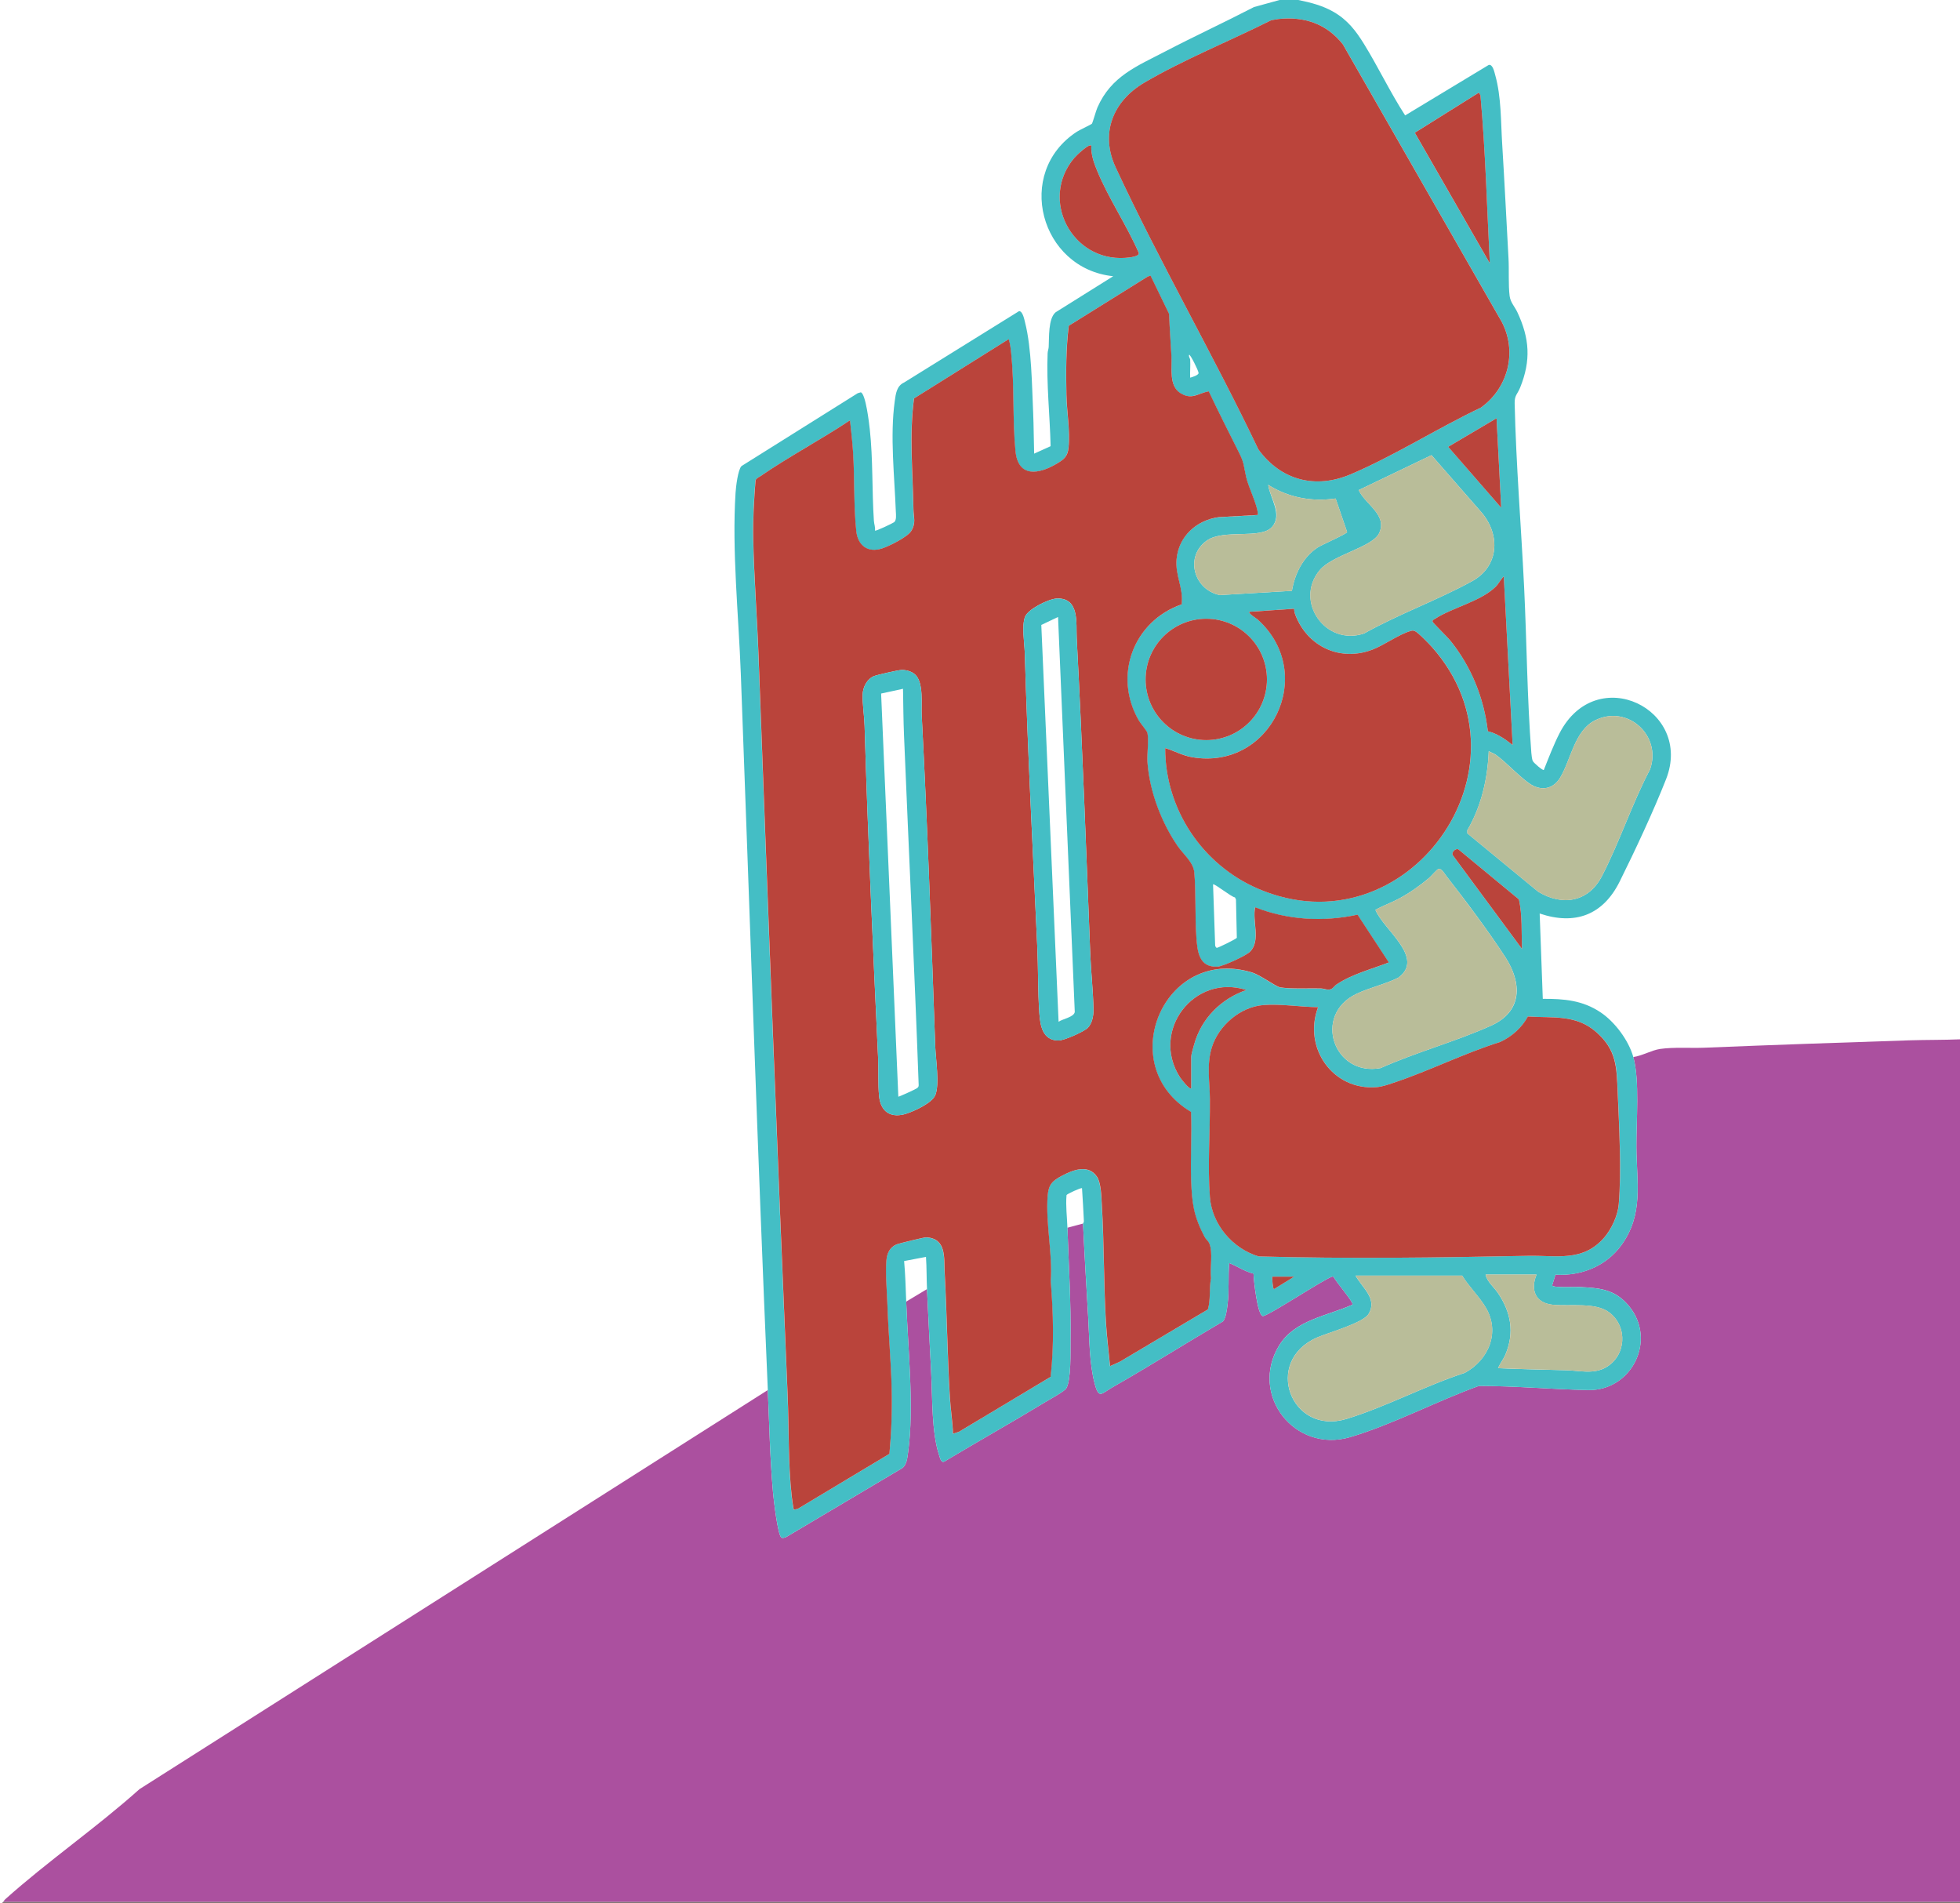 <?xml version="1.0" encoding="UTF-8"?>
<svg id="Layer_1" data-name="Layer 1" xmlns="http://www.w3.org/2000/svg" viewBox="0 0 552.33 536.2">
  <defs>
    <style>
      .cls-1 {
        fill: #b9bd99;
      }

      .cls-2 {
        fill: #807676;
      }

      .cls-3 {
        fill: #44bec5;
      }

      .cls-4 {
        fill: #ab509f;
      }

      .cls-5 {
        fill: #ba443b;
      }

      .cls-6 {
        fill: #bb443b;
      }
    </style>
  </defs>
  <path class="cls-4" d="M552.33,292.87v243.04H.88c.19-.25.31-.5.57-.74,12-10.76,25.81-20.25,37.86-31.05l177.06-112.45c.41,9.43.62,19.38,1.47,28.87.16,1.79,1.31,12.05,2.38,12.72.32.2,1-.02,1.35-.19l32.19-19.11c1.79-.81,1.91-3.13,2.16-4.88,1.72-12.48-.08-29.41-.55-42.33l5.86-3.52c.37,7.85.77,15.75,1.18,23.59.37,6.98.07,16.67,2.25,23.25.28.86.57,2.3,1.56,1.69,9.36-5.62,18.9-10.97,28.23-16.64,1.2-.73,5.51-3.06,6.03-3.93,1.42-2.37,1.15-10.48,1.19-13.46.16-10.52-.5-21.19-.87-31.8l4.4-1.17c.41,8.74.94,17.73,1.46,26.53.35,5.98.29,12.88,1.85,18.67,1.17,4.36,1.87,2.71,5.09.87,10.46-5.96,20.66-12.41,31.04-18.51.83-.9,1.14-3.56,1.3-4.85.47-3.84.12-7.74.45-11.58,2.33.9,4.38,2.39,6.85,2.97.05,1.77,1.07,11.51,2.58,11.96,1.08.32,17.07-10.31,19.62-11.13l.37.05c.44,1.21,5.77,7.25,5.32,7.87-7.15,3.2-16.24,4.31-20.64,11.46-8.55,13.89,4.35,30.47,19.99,25.86,11.9-3.51,24.51-10.22,36.28-14.43,10.27.02,20.54.96,30.76,1.17,12.36.25,19.49-14.2,11.45-23.76-3.91-4.65-8.09-4.98-13.79-5.27-1.01-.05-7.71.29-7.78-.47l.93-3.02c7.24.44,14.26-2.38,18.55-8.27,6.37-8.74,4.33-17.66,4.26-27.67-.05-7.26.97-18.72-.87-25.37,2.47-.34,5.16-1.93,7.55-2.28,3.92-.56,8.57-.19,12.55-.35,19.22-.79,38.5-1.45,57.73-2.08,4.74-.15,9.5-.08,14.23-.28Z"/>
  <path class="cls-3" d="M365.87,0c3.47.7,6.89,1.58,9.97,3.37,3.9,2.26,6.23,5.29,8.55,9.04,4.05,6.57,7.37,13.62,11.58,20.11l23.55-14.22c1.13-.28,1.58,1.94,1.84,2.88,1.73,6.18,1.56,13.09,1.96,19.44.66,10.73,1.19,21.46,1.78,32.22.18,3.29-.08,7.35.31,10.53.23,1.85,1.44,3.01,2.17,4.57,3.48,7.44,3.89,13.61.78,21.31-.74,1.82-1.58,2.13-1.53,4.36.39,17.25,1.83,34.63,2.67,51.87.75,15.51.84,31.17,2.03,46.64.05.59.18,1.75.38,2.26.22.54,2.89,2.82,3.14,2.57,1.34-3.37,2.77-7.12,4.44-10.37,10.4-20.15,37.77-6.7,30,13-3.53,8.96-8.76,20.16-13.08,28.84-4.66,9.36-12.5,12.37-22.53,8.98l.88,24.04c5.98-.03,11.22.41,16.28,3.8,4.03,2.69,7.93,7.93,9.23,12.61,1.84,6.65.82,18.11.87,25.37.07,10.01,2.1,18.93-4.26,27.67-4.3,5.9-11.31,8.71-18.55,8.27l-.93,3.02c.07.75,6.76.41,7.78.47,5.69.29,9.88.62,13.79,5.27,8.04,9.56.91,24.02-11.45,23.76-10.21-.21-20.49-1.16-30.76-1.17-11.77,4.22-24.39,10.92-36.28,14.43-15.64,4.62-28.54-11.96-19.99-25.86,4.4-7.15,13.5-8.27,20.64-11.46.45-.62-4.89-6.65-5.32-7.87l-.37-.05c-2.55.82-18.54,11.45-19.62,11.13-1.5-.45-2.52-10.18-2.58-11.96-2.47-.58-4.52-2.07-6.85-2.97-.33,3.84.02,7.74-.45,11.58-.16,1.29-.47,3.96-1.3,4.85-10.38,6.1-20.58,12.55-31.04,18.51-3.22,1.84-3.92,3.49-5.09-.87-1.56-5.79-1.5-12.7-1.85-18.67-.52-8.8-1.05-17.79-1.46-26.53,0-.09.26-.39.24-.72-.15-3.07-.32-6.17-.53-9.25-.22-.23-4.25,1.62-4.36,1.94-.27,3.08.15,6.13.25,9.2.37,10.6,1.03,21.28.87,31.8-.05,2.99.22,11.1-1.19,13.46-.52.87-4.84,3.2-6.03,3.93-9.33,5.67-18.87,11.01-28.23,16.64-.99.61-1.27-.84-1.56-1.69-2.18-6.58-1.88-16.27-2.25-23.25-.41-7.83-.82-15.73-1.18-23.59-.14-3.02-.08-6.07-.29-9.09l-6.16,1.17c.34,3.77.45,7.63.59,11.43.47,12.92,2.27,29.85.55,42.33-.24,1.75-.37,4.07-2.16,4.88l-32.19,19.11c-.35.17-1.03.39-1.35.19-1.07-.67-2.22-10.93-2.38-12.72-.85-9.49-1.06-19.45-1.47-28.87-2.9-67.09-5.09-134.6-7.61-201.86-.62-16.51-2.53-34.63-1.48-51,.1-1.56.66-6.5,1.68-7.49l32.75-20.53.86-.25c1.4.41,2.36,8.83,2.53,10.39.94,8.59.59,17.23,1.16,25.81.06.93.44,1.82.31,2.77.19.23,5-2.07,5.39-2.37.73-.57.52-2.14.48-3.06-.37-9.95-1.67-21.18-.3-31.06.29-2.08.53-4.3,2.66-5.26l32.38-20.1c1.05.02,1.48,2.41,1.7,3.27,1.83,7.24,1.92,17.71,2.26,25.3.17,3.85.16,7.74.28,11.59l4.64-2.1c-.2-8.68-1.2-17.52-.84-26.21.03-.62.27-1.18.3-1.75.15-2.61-.17-7.99,1.95-9.77l16.23-10.16c-20.56-2.12-27.92-29.18-10.24-40.72.74-.48,4.07-2.05,4.22-2.23.24-.28,1.17-3.7,1.57-4.59,3.89-8.85,11.11-11.62,19.1-15.79s16.74-8.22,25.02-12.51l7.24-2h5.28ZM360.24,5.36c-.65.07-1.34.28-2,.34-11.49,5.79-24.72,11.1-35.76,17.59-8.86,5.21-12.53,14.29-8.06,23.91,12.48,26.85,27.44,52.68,40.2,79.42,6.36,8.74,16.07,11.25,26.03,7.02,12.19-5.18,24.58-13.06,36.64-18.77,8.14-5.79,10.55-16.81,5.23-25.36l-44.08-77c-4.57-5.82-10.88-7.93-18.19-7.15ZM419.82,74.17c-.8-15.78-1.21-31.61-2.64-47.34l-.44-.73-18.05,11.3,21.12,36.77ZM307.53,41.04c-.65-.69-4.32,2.89-4.84,3.51-9.81,11.66-.66,29.1,14.33,28.11.89-.06,4.22-.29,3.87-1.44-3.37-7.73-8.44-15.22-11.65-22.95-.95-2.28-1.84-4.73-1.71-7.23ZM324.24,77.69l-.79.23-22.3,13.9c-.79,6.42-.8,12.97-.66,19.45.11,4.87,1.09,10.08.59,14.94-.25,2.42-1.27,3.24-3.22,4.41-5.07,3.04-10.99,4.14-11.73-3.53-.85-8.85-.27-18.27-1.18-27.26-.14-1.39-.29-2.92-.73-4.25l-26.68,16.71c-1.38,10.4-.33,20.83-.16,31.24.04,2.25.78,3.82-.62,6.1-1.07,1.74-6.24,4.29-8.25,4.94-3.98,1.3-6.81-.83-7.24-4.9-.75-7.09-.44-14.8-.89-21.98-.19-3.07-.55-6.18-.88-9.24-8.15,5.44-17.13,10.17-25.18,15.71-.44.3-1.29.68-1.44,1.2-.44,5.45-.76,10.9-.65,16.38.22,10.89,1.08,21.93,1.49,32.81,2.6,69.63,5.24,139.18,8.21,208.73.4,9.32.13,19.23,1.16,28.45.06.55.44,3.55.6,3.66l1.08-.22,25.84-15.5c.57-6.03.78-12.08.64-18.14-.18-7.87-.93-15.84-1.2-23.72-.13-3.83-.6-8.97-.29-12.63.17-1.97.9-3.67,2.82-4.51.66-.29,7.87-2.04,8.4-2.01,5.75.31,4.98,5.82,5.19,9.76.64,11.68.76,23.45,1.47,35.18.21,3.46.77,6.93.89,10.39l1.66-.53,25.85-15.49c.99-8.94.73-17.99.04-26.91.55-7.65-1.48-16.55-.88-24.06.25-3.2,1.31-4.24,4-5.67,3.12-1.66,7.46-3.39,9.91.28,1.15,1.73,1.22,5.56,1.35,7.74.68,10.98.52,22.12,1.16,33.14.24,4.15.78,8.32,1.17,12.46l2.73-1.23,24.83-14.74c.84-2.79.31-5.9.89-8.79-.34-2.86.61-7.2-.48-9.81-.28-.67-1.01-1.22-1.35-1.87-3.09-5.88-3.53-9.26-3.77-15.88s.24-12.89-.03-19.31c-21.89-12.98-7.76-46.76,17.05-39.33,2.57.77,6.79,4.02,8.07,4.24,2.91.49,8.26.23,11.43.3.79.02,1.54.4,2.34.33,1.04-.09,1.3-.91,2.1-1.44,4.36-2.93,9.87-4.31,14.75-6.21l-8.82-13.46c-9.62,2.09-19.67,1.54-28.85-2.08-.88,3.85,1.65,9.35-1.43,12.51-1.08,1.11-7.6,4.13-9.14,4.21-5.32.3-5.71-4.3-6-8.36-.42-5.93-.08-12.3-.58-18.18-.24-2.84-3.02-5.03-4.65-7.37-4.62-6.65-8.01-15.56-8.55-23.7-.16-2.42.4-6.05,0-8.2-.12-.64-1.88-2.61-2.39-3.47-7.38-12.6-1.61-28.05,12.02-32.79.57-4.64-1.84-7.99-1.43-12.72.56-6.46,5.61-11,11.89-11.86l10.56-.59c.44-.06.47.17.44-.44-.12-2.44-2.63-7.39-3.27-10.22-.8-3.53-.47-3.86-2.17-7.22-2.85-5.63-5.67-11.28-8.38-16.97-3.03.5-4.8,2.47-7.98.5s-2.34-7.1-2.53-10.37c-.22-3.95-.54-7.96-.66-11.94l-5.22-10.77ZM335.39,101.29c.12,1.69-.08,3.43,0,5.13.57-.15,2.37-.72,2.37-1.31,0-.66-2.42-5.46-2.66-5.14-.21.5.27,1.04.29,1.32ZM423.04,143.06l-1.31-25.21-13.62,8.04,14.94,17.17ZM382.88,138.09c1.83,4.05,8.14,6.9,5.79,12.09-1.82,4.02-13.17,6.13-16.78,10.48-7.28,8.77,1.7,21.53,12.54,17.82,9.7-5.44,20.74-9.41,30.42-14.73,7.57-4.16,8-12.91,2.78-19.22l-14.23-16.28-20.51,9.84ZM376.39,140.46c-6.73.97-13.27-.24-19.02-3.85.53,3.72,4.1,8.38,1.12,11.83-3.13,3.63-13.71.53-18.41,3.88-6.34,4.51-3.64,13.89,3.67,15.35l20.31-1.19c.81-4.8,3.12-9.5,7.27-12.23,1.11-.73,8.16-3.8,8.29-4.33l-3.24-9.46ZM426.26,209.91l-2.49-47.49c-.86.79-1.39,1.98-2.19,2.8-4.16,4.23-12.32,5.97-17.22,9.16-.28.18-.77.31-.66.77.08.35,4.23,4.4,4.96,5.3,5.95,7.35,9.51,16.17,10.62,25.59,2.64.65,4.88,2.21,6.98,3.87ZM364.69,171.51l-12.59.87c-.46.38,2.07,1.94,2.35,2.19,16.92,15.29,3.66,42.64-18.54,38.77-2.73-.48-4.99-1.8-7.55-2.56-.03,17.2,10.48,32.89,26.19,39.63,41.8,17.94,79.25-34.02,49.01-68.07-.76-.85-4.04-4.25-4.86-4.54-.52-.18-.64-.17-1.16-.02-3.17.88-7.39,3.92-10.64,5.2-9.04,3.57-18.35-.66-21.83-9.65-.23-.6-.38-1.19-.37-1.83ZM357.03,191.44c0-9.44-7.66-17.1-17.1-17.1s-17.1,7.66-17.1,17.1,7.66,17.1,17.1,17.1,17.1-7.66,17.1-17.1ZM419.53,211.67c-.31,7.76-2.1,15.55-6.04,22.27l.02.88,19.95,16.43c6.82,4.15,14.16,2.94,17.94-4.34,4.98-9.58,8.51-20.49,13.58-30.11,3.39-9.51-6.34-18.45-15.55-13.8-5.73,2.9-6.75,11.07-9.74,16.06-1.69,2.81-4.47,3.84-7.52,2.39-2.89-1.37-7.64-6.67-10.6-8.75-.62-.43-1.38-.67-2.03-1.04ZM428.9,267.37c-.18-4.61.12-9.46-.86-13.94l-17.02-14.07c-.85-.45-2.07.8-1.62,1.62l19.5,26.39ZM405.37,244.83c-.43.11-2.12,2.11-2.71,2.6-2.55,2.14-5.41,4.15-8.34,5.73-2.19,1.18-4.55,2-6.72,3.21,2.3,5.64,14.04,13.49,6.46,19.1-3.7,1.86-8.15,2.81-11.84,4.58-12.41,5.97-6.32,23.35,6.83,20.9,10.03-4.48,21.17-7.47,31.14-11.96,8.88-4,8.78-11.98,3.97-19.37s-11.17-15.88-16.54-22.74c-.5-.63-1.39-2.28-2.25-2.05ZM341.84,249.19l.59,17.15c0,.25.24.69.45.73.31.06,5.56-2.53,5.66-2.83l-.24-10.8-.29-.59c-.98-.07-5.83-4.02-6.16-3.66ZM335.68,306.65v-8.94c0-.55.61-2.59.8-3.3,2.01-7.4,7.55-12.95,14.74-15.46-14.65-4.7-27.11,11.45-18.71,24.57.22.34,2.73,3.65,3.17,3.13ZM371.44,283.79c-4.99-.05-10.46-.99-15.4-.6-6.5.51-12.57,5.74-14.51,11.87-1.55,4.88-.6,9.78-.56,14.66.07,8.83-.67,18.92,0,27.57.6,7.74,6.4,14.53,13.76,16.73,25.15.7,50.61.34,75.79-.17,8.22-.17,15.54,1.81,21.55-5.13,2.08-2.39,3.84-6.23,4.11-9.38.8-9.49.11-22.03-.3-31.65-.3-7.03-.22-11.76-6.01-16.86s-12.19-3.92-19.29-4.42c-1.7,3.16-4.55,5.69-7.82,7.19-10.32,3.23-20.09,8.21-30.33,11.59-1.44.48-2.91,1-4.44,1.13-12.36,1.05-20.86-11.12-16.53-22.53ZM433.01,359.13h-14.37c.39,1.97,2.36,3.54,3.47,5.18,3.67,5.41,4.73,11.1,2.15,17.3-.58,1.39-1.54,2.53-2.1,3.9,6.42.29,12.8.4,19.21.58,3.76.1,7.69,1.19,11.18-.81,5.72-3.28,6.21-11.42.98-15.45-3.9-3-11.06-1.68-15.98-2.19s-6.33-4.23-4.55-8.5ZM382,359.42c1.81,3.39,6.3,6.54,3.65,10.84-1.56,2.53-11.34,5.23-14.5,6.61-15.34,6.71-7.33,27.7,8.28,22.94,11.07-3.38,22.24-9.37,33.34-12.98,6.68-3.61,10.02-11.33,5.99-18.29-1.78-3.08-4.83-6.02-6.72-9.11h-30.05ZM364.7,359.72h-6.16c-.12.41.16,3.53.44,3.52l5.71-3.52Z"/>
  <path class="cls-2" d="M552.33,535.91v.29H.59c.08-.11.21-.19.29-.29h551.45Z"/>
  <path class="cls-5" d="M324.24,77.69l5.22,10.77c.13,3.98.44,7.99.66,11.94.18,3.27-.76,8.34,2.53,10.37s4.95,0,7.98-.5c2.71,5.69,5.54,11.35,8.38,16.97,1.7,3.35,1.37,3.69,2.17,7.22.64,2.83,3.15,7.78,3.27,10.22.03.61,0,.38-.44.44l-10.56.59c-6.27.86-11.32,5.4-11.89,11.86-.41,4.73,2,8.08,1.43,12.72-13.63,4.74-19.4,20.18-12.02,32.79.5.86,2.27,2.84,2.39,3.47.41,2.15-.15,5.78,0,8.2.55,8.13,3.94,17.05,8.55,23.7,1.63,2.34,4.4,4.53,4.65,7.37.5,5.89.16,12.25.58,18.18.29,4.06.67,8.66,6,8.36,1.54-.09,8.06-3.1,9.14-4.21,3.08-3.16.55-8.66,1.43-12.51,9.18,3.61,19.22,4.17,28.85,2.08l8.82,13.46c-4.89,1.9-10.39,3.28-14.75,6.21-.8.54-1.06,1.36-2.1,1.44-.8.07-1.55-.32-2.34-.33-3.17-.07-8.52.19-11.43-.3-1.29-.22-5.51-3.47-8.07-4.24-24.81-7.42-38.94,26.35-17.05,39.33.27,6.42-.2,12.89.03,19.31s.68,9.99,3.77,15.88c.34.66,1.07,1.2,1.35,1.87,1.09,2.61.13,6.95.48,9.81-.58,2.89-.05,6-.89,8.79l-24.83,14.74-2.73,1.23c-.39-4.14-.93-8.31-1.17-12.46-.65-11.01-.49-22.16-1.16-33.14-.13-2.17-.2-6.01-1.35-7.74-2.45-3.66-6.79-1.94-9.91-.28-2.7,1.43-3.75,2.47-4,5.67-.6,7.51,1.43,16.41.88,24.06.7,8.92.96,17.97-.04,26.91l-25.85,15.49-1.66.53c-.12-3.47-.69-6.93-.89-10.39-.7-11.73-.83-23.5-1.47-35.18-.21-3.94.56-9.45-5.19-9.76-.53-.03-7.74,1.72-8.4,2.01-1.92.83-2.66,2.53-2.82,4.51-.31,3.66.16,8.8.29,12.63.27,7.88,1.02,15.85,1.2,23.72.14,6.06-.08,12.12-.64,18.14l-25.84,15.5-1.08.22c-.15-.1-.53-3.11-.6-3.66-1.04-9.22-.76-19.12-1.16-28.45-2.97-69.56-5.6-139.1-8.21-208.73-.41-10.88-1.27-21.92-1.49-32.81-.11-5.47.22-10.93.65-16.38.15-.52,1-.9,1.44-1.2,8.05-5.54,17.03-10.27,25.18-15.71.33,3.06.69,6.17.88,9.24.44,7.19.14,14.89.89,21.98.43,4.07,3.26,6.19,7.24,4.9,2.01-.65,7.18-3.2,8.25-4.94,1.4-2.28.66-3.85.62-6.1-.17-10.41-1.22-20.84.16-31.24l26.68-16.71c.44,1.32.59,2.86.73,4.25.91,8.99.32,18.41,1.18,27.26.74,7.66,6.66,6.57,11.73,3.53,1.95-1.17,2.97-1.99,3.22-4.41.49-4.85-.49-10.06-.59-14.94-.14-6.48-.13-13.03.66-19.45l22.3-13.9.79-.23ZM297.79,168.65c-2.25.09-8.09,2.95-8.93,5.14-1,2.61-.16,7.34-.08,10.16.82,27.59,2.25,55.08,3.52,82.67.29,6.22.15,12.57.58,18.77.24,3.57.91,7.79,5.42,7.79,1.54,0,7.08-2.45,8.21-3.54,1.25-1.22,1.66-3.44,1.63-5.14-.08-5.24-.7-10.59-.91-15.81-1.17-29.6-2.24-59.22-3.81-88.83-.22-4.15.89-11.47-5.63-11.22ZM257.89,190.07c-.98-.9-2.54-1.34-3.86-1.29-.94.03-6.79,1.36-7.68,1.71-2.01.78-3.19,3.11-3.25,5.19-.09,2.67.46,6.08.54,8.79.92,31.19,2.35,62.37,3.81,93.52.16,3.49-.05,7.4.28,10.86.45,4.58,3.5,6.35,7.82,4.9,2.24-.75,7.12-2.97,8.02-5.18,1.25-3.05.1-10.25-.02-13.78-1.12-31.09-2.18-62.18-3.81-93.23-.16-3.11.6-9.24-1.85-11.49Z"/>
  <path class="cls-6" d="M360.24,5.36c7.31-.78,13.61,1.33,18.19,7.15l44.08,77c5.32,8.55,2.91,19.57-5.23,25.36-12.06,5.71-24.44,13.59-36.64,18.77-9.96,4.23-19.67,1.72-26.03-7.02-12.75-26.73-27.72-52.57-40.2-79.42-4.47-9.62-.79-18.7,8.06-23.91,11.04-6.49,24.27-11.81,35.76-17.59.66-.07,1.35-.27,2-.34Z"/>
  <path class="cls-6" d="M371.44,283.79c-4.33,11.42,4.17,23.58,16.53,22.53,1.53-.13,3-.65,4.44-1.13,10.24-3.38,20.02-8.36,30.33-11.59,3.27-1.5,6.12-4.03,7.82-7.19,7.1.49,13.56-.64,19.29,4.42s5.7,9.83,6.01,16.86c.41,9.62,1.1,22.16.3,31.65-.26,3.15-2.03,6.98-4.11,9.38-6.01,6.93-13.33,4.96-21.55,5.13-25.17.51-50.63.87-75.79.17-7.36-2.2-13.17-8.99-13.76-16.73-.67-8.64.07-18.73,0-27.57-.04-4.88-.99-9.78.56-14.66,1.95-6.13,8.01-11.36,14.51-11.87,4.94-.39,10.42.55,15.4.6Z"/>
  <path class="cls-5" d="M364.69,171.51c0,.64.14,1.23.37,1.83,3.48,8.98,12.78,13.21,21.83,9.65,3.25-1.28,7.47-4.33,10.64-5.2.52-.14.64-.16,1.16.02.82.29,4.1,3.68,4.86,4.54,30.23,34.05-7.21,86.01-49.01,68.07-15.71-6.74-26.22-22.42-26.19-39.63,2.56.77,4.82,2.09,7.55,2.56,22.2,3.87,35.46-23.48,18.54-38.77-.28-.25-2.81-1.82-2.35-2.19l12.59-.87Z"/>
  <path class="cls-1" d="M405.37,244.83c.86-.23,1.76,1.42,2.25,2.05,5.37,6.87,11.82,15.48,16.54,22.74s4.91,15.37-3.97,19.37c-9.96,4.49-21.11,7.48-31.14,11.96-13.15,2.45-19.24-14.94-6.83-20.9,3.68-1.77,8.14-2.72,11.84-4.58,7.59-5.62-4.15-13.46-6.46-19.1,2.17-1.22,4.52-2.03,6.72-3.21,2.93-1.58,5.79-3.59,8.34-5.73.59-.49,2.27-2.49,2.71-2.6Z"/>
  <path class="cls-1" d="M419.53,211.67c.65.38,1.41.61,2.03,1.04,2.96,2.08,7.71,7.38,10.6,8.75,3.05,1.44,5.83.42,7.52-2.39,2.99-4.98,4.01-13.16,9.74-16.06,9.21-4.66,18.95,4.29,15.55,13.8-5.07,9.61-8.59,20.53-13.58,30.11-3.79,7.28-11.13,8.49-17.94,4.34l-19.95-16.43-.02-.88c3.94-6.72,5.74-14.52,6.04-22.27Z"/>
  <path class="cls-1" d="M382,359.42h30.05c1.89,3.1,4.94,6.03,6.72,9.11,4.03,6.97.69,14.69-5.99,18.29-11.1,3.61-22.27,9.6-33.34,12.98-15.61,4.76-23.62-16.22-8.28-22.94,3.15-1.38,12.94-4.09,14.5-6.61,2.65-4.29-1.84-7.45-3.65-10.84Z"/>
  <path class="cls-1" d="M382.88,138.09l20.51-9.84,14.23,16.28c5.22,6.3,4.8,15.06-2.78,19.22-9.68,5.32-20.72,9.29-30.42,14.73-10.85,3.71-19.83-9.05-12.54-17.82,3.61-4.35,14.97-6.46,16.78-10.48,2.35-5.19-3.96-8.04-5.79-12.09Z"/>
  <circle class="cls-5" cx="339.93" cy="191.44" r="17.1"/>
  <path class="cls-1" d="M376.39,140.46l3.24,9.46c-.12.53-7.17,3.6-8.29,4.33-4.15,2.72-6.46,7.43-7.27,12.23l-20.31,1.19c-7.31-1.45-10.01-10.83-3.67-15.35,4.69-3.34,15.28-.25,18.41-3.88s-.6-8.11-1.12-11.83c5.74,3.61,12.29,4.82,19.02,3.85Z"/>
  <path class="cls-1" d="M433.01,359.13c-1.79,4.27-.35,7.98,4.55,8.5s12.09-.81,15.98,2.19c5.23,4.03,4.74,12.18-.98,15.45-3.49,2-7.42.91-11.18.81-6.41-.18-12.8-.29-19.21-.58.56-1.38,1.53-2.51,2.1-3.9,2.58-6.2,1.52-11.89-2.15-17.3-1.11-1.64-3.08-3.21-3.47-5.18h14.37Z"/>
  <path class="cls-5" d="M426.26,209.91c-2.1-1.66-4.33-3.22-6.98-3.87-1.11-9.41-4.67-18.23-10.62-25.59-.73-.91-4.88-4.95-4.96-5.3-.1-.46.38-.59.66-.77,4.9-3.2,13.06-4.94,17.22-9.16.8-.82,1.33-2,2.19-2.8l2.49,47.49Z"/>
  <path class="cls-5" d="M419.82,74.17l-21.12-36.77,18.05-11.3.44.73c1.42,15.73,1.84,31.56,2.64,47.34Z"/>
  <path class="cls-5" d="M307.53,41.04c-.13,2.51.76,4.95,1.71,7.23,3.21,7.73,8.28,15.22,11.65,22.95.35,1.15-2.98,1.38-3.87,1.44-15,.99-24.14-16.45-14.33-28.11.52-.62,4.19-4.2,4.84-3.51Z"/>
  <path class="cls-5" d="M335.68,306.65c-.44.52-2.96-2.79-3.17-3.13-8.39-13.12,4.06-29.27,18.71-24.57-7.19,2.51-12.73,8.06-14.74,15.46-.19.71-.8,2.75-.8,3.3v8.94Z"/>
  <polygon class="cls-5" points="423.04 143.06 408.1 125.9 421.73 117.85 423.04 143.06"/>
  <path class="cls-5" d="M428.9,267.37l-19.5-26.39c-.46-.81.76-2.07,1.62-1.62l17.02,14.07c.98,4.48.69,9.33.86,13.94Z"/>
  <path class="cls-5" d="M364.7,359.72l-5.71,3.52c-.28,0-.56-3.11-.44-3.52h6.16Z"/>
  <path class="cls-3" d="M257.89,190.07c2.44,2.25,1.69,8.38,1.85,11.49,1.64,31.04,2.69,62.14,3.81,93.23.13,3.53,1.27,10.73.02,13.78-.9,2.2-5.78,4.42-8.02,5.18-4.33,1.45-7.37-.31-7.82-4.9-.34-3.46-.12-7.37-.28-10.86-1.46-31.15-2.89-62.33-3.81-93.52-.08-2.7-.63-6.12-.54-8.79.07-2.08,1.24-4.41,3.25-5.19.89-.35,6.74-1.68,7.68-1.71,1.32-.05,2.88.39,3.86,1.29ZM254.47,194.08l-6.17,1.34,4.85,113.59c.29,0,4.89-2.1,5.24-2.38.38-.29.52-.47.49-.98-1.18-32.92-2.78-65.68-4.13-98.51-.18-4.35-.2-8.7-.28-13.06Z"/>
  <path class="cls-3" d="M297.79,168.65c6.52-.25,5.41,7.07,5.63,11.22,1.57,29.61,2.64,59.23,3.81,88.83.21,5.22.82,10.56.91,15.81.03,1.7-.38,3.92-1.63,5.14-1.12,1.1-6.66,3.54-8.21,3.54-4.51,0-5.18-4.22-5.42-7.79-.42-6.2-.29-12.55-.58-18.77-1.27-27.59-2.7-55.08-3.52-82.67-.08-2.82-.92-7.55.08-10.16.84-2.19,6.68-5.06,8.93-5.14ZM298.15,173.85l-4.71,2.24,4.87,111.8c1.19-.81,4.39-1.32,4.56-2.77l-4.71-111.27Z"/>
</svg>